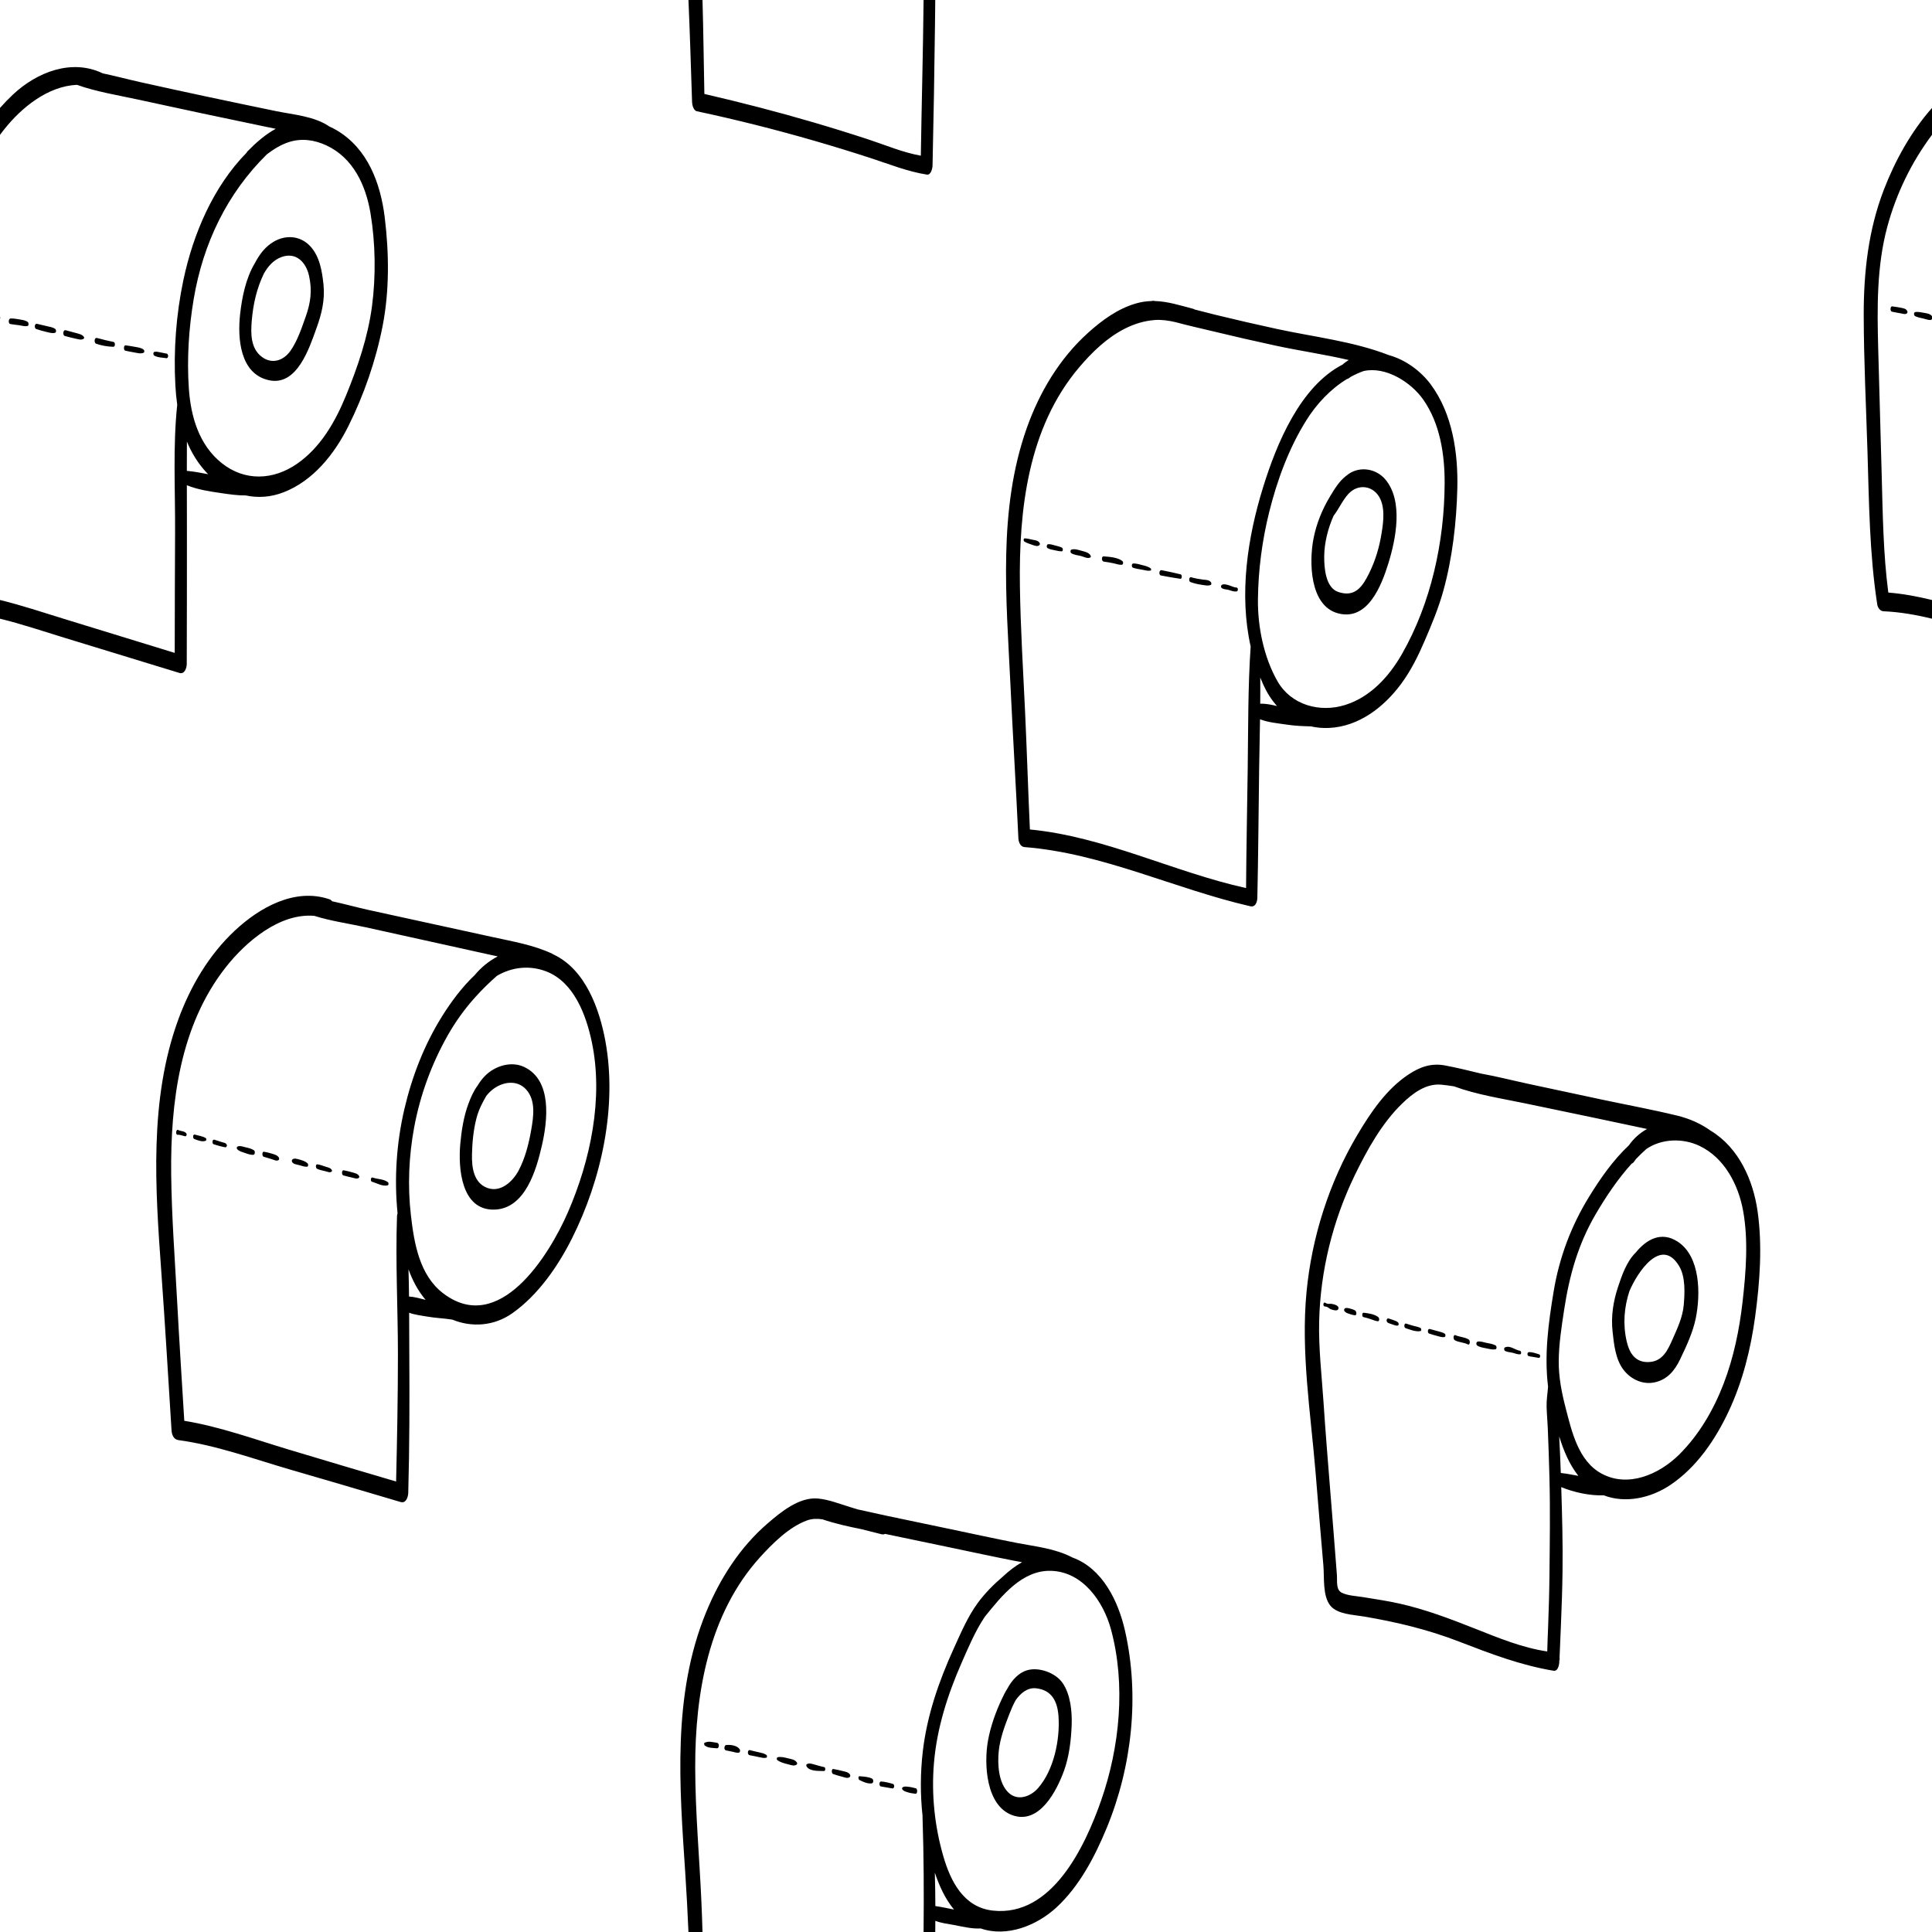 <?xml version="1.0" encoding="UTF-8" standalone="no"?>
<!DOCTYPE svg PUBLIC "-//W3C//DTD SVG 1.1//EN" "http://www.w3.org/Graphics/SVG/1.1/DTD/svg11.dtd">
<svg width="100%" height="100%" viewBox="0 0 1000 1000" version="1.1" xmlns="http://www.w3.org/2000/svg" xmlns:xlink="http://www.w3.org/1999/xlink" xml:space="preserve" xmlns:serif="http://www.serif.com/" style="fill-rule:evenodd;clip-rule:evenodd;stroke-linejoin:round;stroke-miterlimit:2;">
    <path d="M356.344,1000C355.907,989.97 355.386,979.944 354.723,969.928C351.727,924.676 347.844,877.359 365.52,834.386C372.651,817.047 383.057,800.789 397.353,788.486C404.294,782.512 413.749,774.725 423.453,775.644C429.005,776.169 434.508,778.378 439.803,780.002L443.858,781.246C448.951,782.325 454.015,783.53 459.006,784.577C470.089,786.903 481.173,789.221 492.258,791.537C503.593,793.906 514.91,796.401 526.276,798.612C536.302,800.563 545.981,801.421 555.15,806.191C570.618,811.813 578.83,828.699 582.311,844.099C589.909,877.715 585.945,914.348 572.851,946.088C566.743,960.893 558.721,976.32 546.791,987.304C536.617,996.671 521.233,1002.85 507.611,998.161C503.113,998.464 497.839,997.128 493.599,996.347C490.736,995.819 487.149,995.4 484.126,994.214C484.117,996.144 484.103,998.072 484.086,1000L478.042,1000C478.238,980.193 478.169,960.383 477.505,940.565C477.499,940.38 477.506,940.2 477.524,940.027C476.301,928.928 476.347,917.685 477.628,906.608C479.782,887.981 485.932,870.239 493.668,853.246C497.323,845.218 500.889,836.771 506.131,829.628C509.809,824.617 514.33,820.076 519.114,815.998C522.183,813.131 525.475,810.572 529.014,808.585C527.626,808.343 526.236,808.093 524.842,807.821C513.804,805.665 502.809,803.264 491.798,800.971C480.562,798.63 469.325,796.287 458.088,793.936C457.585,794.211 456.983,794.3 456.283,794.123L445.804,791.48C438.997,790.115 432.18,788.612 425.703,786.404C423.038,786.009 420.381,786.025 417.84,786.928C408.547,790.23 399.902,798.842 393.402,806.014C366.825,835.342 359.771,876.451 359.837,914.692C359.876,937.99 362.017,961.225 363.051,984.487C363.281,989.655 363.463,994.826 363.613,1000L356.344,1000ZM509.797,836.76C509.683,836.927 509.569,837.095 509.458,837.264C504.731,844.397 501.305,852.519 497.874,860.328C490.52,877.06 484.923,894.401 483.399,912.701C482.061,928.761 483.748,945.13 488.206,960.609C491.981,973.716 498.763,987.243 513.873,988.918C544.534,992.317 561.665,955.613 569.949,931.901C579.603,904.272 582.771,871.893 575.041,843.375C571.141,828.99 560.478,813.558 544.044,813.058C528.987,812.6 518.349,826.195 509.797,836.76ZM483.86,969.259C484.04,975.024 484.118,980.796 484.135,986.565C487.372,987.018 490.608,987.766 493.789,988.372C489.25,982.92 486.161,976.127 483.86,969.259ZM521.469,873.91C523.832,869.588 527.234,865.78 531.735,864.493C537.811,862.756 546.295,865.842 549.92,871.004C554.094,876.944 554.945,885.819 554.693,892.839C554.416,900.583 553.412,909.123 550.764,916.442C546.985,926.887 537.972,944.629 523.938,939.524C510.277,934.553 509.269,912.943 511.345,901.154C512.649,893.745 515.343,886.188 518.551,879.386C519.33,877.733 520.294,875.772 521.469,873.91ZM525.737,879.959C524.443,882.247 523.418,884.678 522.465,887.124C520.074,893.258 517.651,899.708 516.958,906.286C516.251,912.998 516.756,922.764 521.921,927.792C526.674,932.419 533.375,929.973 537.256,925.57C545.468,916.252 548.725,900.42 547.88,888.337C547.353,880.806 544.512,874.729 536.251,873.854C531.834,873.386 528.318,876.338 525.737,879.959ZM473.995,925.614C472.762,925.336 471.512,924.955 470.25,924.843C469.135,924.746 467.987,924.464 467.089,925.238C466.851,925.443 466.87,925.91 467.035,926.147C467.771,927.209 468.898,927.344 470.063,927.75C471.241,928.16 472.587,928.237 473.813,928.443C474.939,928.632 475.044,925.85 473.995,925.614ZM462.199,923.354C460.2,922.773 458.134,922.236 456.049,922.093C454.999,922.022 454.945,924.454 455.885,924.645C457.857,925.047 459.862,925.287 461.836,925.684C462.986,925.916 463.17,923.636 462.199,923.354ZM451.346,920.585C449.522,919.662 446.952,919.551 444.941,919.377C444.049,919.3 444.25,921.022 444.817,921.314C446.6,922.234 449.117,923.377 451.186,923.076C452.283,922.917 452.187,921.012 451.346,920.585ZM439.927,918.463C439.017,917.177 437.487,917.017 436.013,916.65C434.48,916.268 432.926,915.899 431.367,915.64C430.296,915.462 430.321,917.909 431.201,918.223C432.725,918.765 434.312,919.205 435.877,919.617C437.096,919.939 438.606,920.629 439.717,919.879C440.157,919.582 440.232,918.894 439.927,918.463ZM426.627,914.653C424.812,914.307 423.128,913.725 421.365,913.258C420.087,912.921 418.654,912.384 417.529,913.232C417.229,913.459 417.313,913.995 417.467,914.264C418.997,916.943 423.817,916.583 426.497,916.682C427.332,916.714 427.379,914.796 426.627,914.653ZM412.458,912.244C411.475,910.746 409.649,910.532 407.975,910.121C406.301,909.71 404.268,909.157 402.57,909.52C401.977,909.647 401.891,910.665 402.343,911.012C403.881,912.188 406.014,912.733 407.879,913.191C409.393,913.564 411.083,914.315 412.395,913.301C412.687,913.075 412.635,912.513 412.458,912.244ZM396.748,908.412C395.605,907.508 394.158,907.308 392.765,906.972C391.234,906.601 389.692,906.307 388.176,905.878C386.873,905.51 386.698,908.282 388.008,908.492C389.701,908.764 391.365,909.192 393.048,909.516C394.285,909.755 395.433,910.126 396.665,909.757C397.148,909.612 397.071,908.668 396.748,908.412ZM382.832,905.349C381.381,903.377 378.142,903.001 375.866,903.211C374.759,903.313 374.619,905.76 375.688,905.978C376.932,906.233 378.181,906.471 379.417,906.753C380.469,906.993 381.511,907.433 382.572,907.105C383.204,906.911 383.133,905.758 382.832,905.349ZM372.066,903.368C372.053,903.277 372.041,903.185 372.028,903.093C371.955,902.572 371.61,902.152 371.099,902.068C369.994,901.887 368.888,901.677 367.775,901.547C366.583,901.409 365.929,901.601 364.841,901.964C364.216,902.172 364.446,903.273 364.88,903.53C365.571,903.94 365.655,904.085 366.323,904.294C366.843,904.458 367.306,904.558 367.851,904.628C368.951,904.77 370.064,904.831 371.169,904.921C371.707,904.964 371.958,904.244 372.046,903.851C372.085,903.682 372.09,903.542 372.066,903.368ZM830.088,773.968C823.229,774.251 814.738,772.512 808.095,769.714C808.553,784.321 808.966,798.901 808.763,813.526C808.636,822.71 808.331,831.867 807.935,841.041C807.765,844.992 807.594,848.944 807.44,852.896C807.378,854.477 807.298,856.054 807.226,857.634C807.187,858.47 807.496,860.823 807.012,858.616C807.342,860.12 806.895,865.239 804.118,864.775C787.054,861.917 771.448,855.96 755.374,849.742C739.093,843.442 722.91,839.565 705.729,836.666C700.458,835.777 692.258,835.578 688.605,831.103C684.492,826.066 685.52,816.474 684.989,810.411C683.569,794.208 682.261,777.996 680.909,761.787C678.344,731.015 673.297,699.746 676.246,668.851C678.965,640.375 687.927,612.126 702.521,587.492C709.408,575.867 717.526,563.803 728.953,556.209C734.97,552.21 740.829,550.125 748.049,551.494C754.269,552.674 760.429,554.175 766.579,555.683C774.731,557.139 782.854,559.229 790.787,560.94C803.722,563.729 816.658,566.51 829.604,569.247C842.437,571.961 855.391,574.351 868.136,577.448C874.427,578.975 880.305,581.561 885.436,585.245C899.942,593.989 907.429,610.732 909.738,627.046C912.259,644.869 910.891,663.614 908.477,681.389C906.183,698.276 902,715.088 894.733,730.553C887.843,745.212 878.2,759.43 864.587,768.603C854.481,775.415 841.258,778.303 830.088,773.968ZM852.506,584.356C843.767,582.51 835.032,580.646 826.293,578.799C813.94,576.186 801.576,573.62 789.211,571.056C777.08,568.539 764.267,566.602 752.604,562.291C750.412,561.937 748.221,561.635 746.036,561.428C738.019,560.668 731.106,565.986 725.642,571.303C715.152,581.512 707.515,595.333 701.181,608.4C689.824,631.829 683.394,657.874 682.792,683.913C682.466,698.043 684.143,712.071 685.076,726.147C686.055,740.9 687.252,755.634 688.434,770.373C689.629,785.284 690.841,800.195 691.973,815.111C692.213,818.268 691.387,822.749 694.393,824.336C697.416,825.932 702.181,826.112 705.483,826.655C711.756,827.687 718.026,828.597 724.237,829.983C737.788,833.009 750.679,837.92 763.56,843.017C775.55,847.761 787.98,852.913 800.846,854.784L800.848,854.723C800.953,850.555 801.138,846.387 801.295,842.22C801.628,833.37 801.905,824.537 801.993,815.679C802.161,798.801 802.431,781.873 801.993,765C801.77,756.393 801.495,747.785 801.13,739.182C800.973,735.472 800.608,731.754 800.516,728.045C800.43,724.576 801.017,721.176 801.276,717.738C799.255,701.278 801.431,684.892 804.172,668.406C807.084,650.895 813.191,634.552 822.509,619.431C828.23,610.149 834.9,600.499 843.106,592.825C845.596,589.236 848.835,586.405 852.506,584.356ZM211.774,679.469C211.809,686.678 211.803,693.878 211.851,701.048C212.008,724.915 211.961,748.752 211.314,772.615C211.257,774.733 210.239,778.298 207.359,777.439C188.268,771.752 169.153,766.16 150.026,760.596C131.123,755.097 111.917,748.036 92.351,745.395C89.81,745.052 88.92,742.508 88.778,740.233C87.074,712.961 85.463,685.682 83.501,658.426C80.385,615.156 77.108,569.183 92.297,527.662C98.554,510.557 108.07,494.33 121.425,481.795C134.237,469.772 152.59,459.355 170.521,465.465C171.089,465.658 171.56,466.023 171.937,466.502C178.271,467.849 184.582,469.642 190.642,470.967C201.619,473.366 212.596,475.765 223.572,478.164C234.147,480.475 244.727,482.766 255.3,485.088C265.564,487.342 276.139,489.124 285.723,493.594C285.918,493.685 286.1,493.801 286.267,493.938C286.359,493.98 286.452,494.024 286.545,494.067C303.024,501.833 310.308,522.251 313.361,538.952C319.556,572.847 311.324,610.602 296.005,641.096C288.775,655.488 278.502,670.335 265.178,679.731C255.71,686.407 244.16,687.159 234.155,683.04C229.776,682.325 225.341,682.224 220.968,681.437C218.026,680.909 214.685,680.562 211.774,679.469ZM162.668,474.038C144.665,472.529 127.24,487.45 116.85,500.661C93.112,530.842 88.194,570.7 88.606,607.896C88.846,629.682 90.509,651.463 91.669,673.214C92.775,693.948 94.126,714.672 95.384,735.401C113.847,738.413 131.799,745 149.655,750.358C168.098,755.891 186.546,761.403 205.022,766.829C205.535,744.957 205.966,723.063 205.964,701.192C205.962,677.359 204.651,653.42 205.486,629.605C205.508,628.986 205.614,628.462 205.78,628.033L205.777,628.001C203.979,610.055 205.2,591.69 209.291,574.127C213.223,557.248 219.568,540.844 228.76,526.113C233.413,518.655 239.029,511.052 245.684,504.738C249.016,500.716 253.105,497.393 257.632,495.03C256.378,494.766 255.126,494.5 253.877,494.226C243.625,491.974 233.38,489.691 223.131,487.428L189.243,479.947C180.632,478.046 171.256,476.754 162.668,474.038ZM844.56,602.288C837.337,610.288 831.196,619.446 825.914,628.475C816.777,644.092 812.248,660.364 809.566,678.135C808.247,686.876 806.858,695.666 806.796,704.526C806.739,712.837 808.304,720.747 810.378,728.756C813.54,740.957 816.939,756.246 829.02,762.763C842.807,770.2 858.85,763.037 869.047,752.97C879.376,742.773 886.976,729.676 892.146,716.198C897.381,702.549 900.317,688.179 901.965,673.684C903.708,658.345 905.011,641.909 902.218,626.637C899.749,613.133 892.569,599.262 879.663,593.109C870.979,588.969 860.055,589.333 852.197,594.68C850.299,596.365 848.467,598.141 846.698,599.987C846.469,600.3 846.247,600.621 846.033,600.949C845.535,601.711 845.037,602.131 844.56,602.288ZM807.037,743.447C807.371,749.766 807.653,756.087 807.863,762.412C810.923,762.731 813.889,763.351 816.956,763.897C812.301,757.996 809.291,750.828 807.037,743.447ZM846.62,648.359C852.216,641.477 859.845,637.216 868.257,642.604C880.226,650.272 880.252,669.991 877.723,682.34C876.205,689.749 872.829,696.876 869.58,703.661C866.831,709.398 863.049,714.032 856.568,715.478C850.419,716.85 844.321,714.06 840.466,709.187C836.183,703.775 835.391,695.854 834.667,689.227C833.813,681.393 834.971,673.745 837.433,666.289C839.422,660.264 841.906,652.966 846.62,648.359ZM843.354,668.367C840.669,676.656 839.911,685.362 841.988,694.357C843.446,700.674 846.714,705.549 853.942,704.962C860.792,704.406 863.318,698.586 865.78,693.049C868.269,687.451 870.96,681.676 871.498,675.507C872.046,669.218 872.449,660.83 869.083,655.263C859.787,639.891 847.449,658.609 843.354,668.367ZM796.684,701.022C795.067,700.529 792.965,699.714 791.252,699.889C790.416,699.975 790.424,701.583 791.126,701.857C791.885,702.153 792.77,702.206 793.576,702.336C794.521,702.49 795.463,702.643 796.401,702.837C797.296,703.023 797.437,701.251 796.684,701.022ZM786.688,699.14C784.158,698.763 781.704,696.249 779.006,697.393C778.323,697.683 778.465,698.963 779.052,699.262C780.253,699.872 781.799,699.889 783.109,700.239C784.337,700.567 785.442,701.053 786.734,701.014C787.593,700.989 787.489,699.259 786.688,699.14ZM774.062,696.348C772.646,695.601 770.819,695.363 769.247,695.033C767.849,694.74 766.256,694.117 764.857,694.407C764.074,694.569 763.939,695.947 764.553,696.394C765.853,697.341 767.602,697.547 769.163,697.874C770.667,698.189 772.406,698.661 773.928,698.439C774.858,698.304 774.757,696.715 774.062,696.348ZM760.183,693.3C758.081,692.036 755.583,692.07 753.369,691.108C752.159,690.584 752.061,693.164 752.967,693.68C755.089,694.888 757.634,694.751 759.783,695.872C760.91,696.46 761.094,693.848 760.183,693.3ZM747.827,690.333C746.726,689.591 745.428,689.37 744.164,689.002C742.806,688.608 741.439,688.251 740.072,687.886C738.922,687.578 738.737,689.928 739.705,690.246C741.056,690.689 742.402,691.111 743.782,691.457C744.99,691.76 746.307,692.273 747.559,692.087C748.257,691.984 748.364,690.695 747.827,690.333ZM735.226,687.351C734.122,686.744 732.735,686.566 731.52,686.22C730.287,685.868 729.059,685.511 727.846,685.093C726.748,684.715 726.524,687.093 727.483,687.423C729.65,688.169 732.795,689.434 735.122,688.981C735.836,688.841 735.779,687.655 735.226,687.351ZM723.666,684.513C723.034,683.873 722.144,683.62 721.315,683.314C720.437,682.99 719.567,682.687 718.666,682.435C718.335,682.343 718.141,682.496 717.945,682.746C717.676,683.089 717.647,683.343 717.744,683.756C717.922,684.512 718.396,684.689 719.068,684.961C719.809,685.26 720.575,685.498 721.334,685.746C722,685.964 722.721,686.267 723.42,686.121C724.118,685.975 724.078,684.93 723.666,684.513ZM713.499,681.834C711.487,680.16 708.352,679.782 705.833,679.464C704.922,679.35 704.865,681.524 705.689,681.709C707.033,682.011 708.335,682.401 709.638,682.843C710.781,683.23 711.983,683.786 713.187,683.88C714.102,683.952 713.961,682.218 713.499,681.834ZM701.441,678.32C700.605,677.82 699.591,677.507 698.649,677.27C697.872,677.075 696.851,676.797 696.127,677.21C695.665,677.474 695.588,678.274 695.91,678.678C696.515,679.44 697.487,679.775 698.398,680.071C699.321,680.373 700.313,680.694 701.283,680.78C702.459,680.884 702.097,678.713 701.441,678.32ZM692.579,676.309C691.834,675.422 690.876,675.269 689.774,674.982C689.226,674.84 688.906,674.818 688.359,674.859C687.397,674.93 686.829,674.872 685.963,674.306C684.957,673.648 684.508,676.071 685.674,676.205C686.724,676.327 687.156,676.545 688.007,677.17C688.473,677.513 688.762,677.686 689.329,677.834C690.277,678.08 691.44,678.529 692.327,678.013C692.85,677.709 692.967,676.771 692.579,676.309ZM245.282,516.924C240.249,522.631 235.759,528.832 231.834,535.746C223.438,550.536 217.494,566.741 214.383,583.461C211.592,598.457 210.938,613.883 212.685,629.048C214.353,643.528 217.116,660.112 229.459,669.474C258.351,691.387 284.123,650.032 293.929,627.513C305.623,600.661 312.433,568.369 306.314,539.321C303.395,525.465 297.155,508.423 282.836,502.84C274.035,499.409 264.785,500.616 257.219,505.084C253.247,508.565 249.52,512.203 246.046,516.068C245.792,516.445 245.536,516.727 245.282,516.924ZM211.435,656.985C211.576,661.681 211.659,666.382 211.711,671.083C214.582,671.234 217.469,672.105 220.296,672.81C216.336,668.137 213.506,662.738 211.435,656.985ZM247.247,561.827C248.328,560.011 249.611,558.309 251.153,556.767C256.204,551.717 264.538,549.095 271.244,552.233C285.987,559.133 283.403,580.244 280.462,593.024C277.593,605.49 271.863,625.677 255.878,626.09C238.634,626.536 237.139,604.447 238.23,592.254C238.861,585.207 239.963,578.064 242.419,571.398C243.592,568.213 245.098,564.704 247.247,561.827ZM251.64,567.344C249.597,570.876 247.761,574.465 246.67,578.592C245.048,584.727 244.431,591.281 244.295,597.611C244.154,604.139 245.113,612.219 252.195,614.857C259.172,617.456 265.475,611.477 268.465,605.81C271.808,599.476 273.709,591.98 274.929,584.974C276.128,578.096 277.46,569.583 272.339,563.929C267.547,558.636 259.999,559.924 254.884,564.013C253.653,564.998 252.581,566.121 251.64,567.344ZM200.789,611.903C198.675,610.242 195.33,610.38 192.876,609.497C191.861,609.132 191.613,611.423 192.537,611.675C194.935,612.332 198.138,614.278 200.691,613.505C201.264,613.332 201.176,612.207 200.789,611.903ZM185.907,608.789C185.261,607.504 183.846,607.258 182.518,606.858C181.005,606.404 179.435,606.025 177.88,605.752C176.819,605.565 176.757,608.126 177.71,608.396C179.245,608.831 180.825,609.209 182.385,609.549C183.521,609.797 184.878,610.457 185.79,609.583C185.982,609.4 186.024,609.02 185.907,608.789ZM171.801,605.686C171.166,604.476 169.852,604.297 168.599,603.897C167.182,603.445 165.724,602.829 164.245,602.661C163.211,602.543 163.397,604.635 164.097,604.967C165.444,605.605 167.062,605.872 168.505,606.242C169.57,606.516 170.822,607.163 171.703,606.352C171.863,606.204 171.9,605.874 171.801,605.686ZM159.165,602.106C158.043,601.079 156.454,600.565 154.999,600.188C153.83,599.884 152.282,599.285 151.325,600.157C150.977,600.474 150.994,601.145 151.244,601.509C152.023,602.646 153.542,602.714 154.823,603.058C156.119,603.407 157.54,603.987 158.893,603.889C159.687,603.832 159.596,602.5 159.165,602.106ZM144.314,599.122C143.607,597.922 142.1,597.552 140.824,597.143C139.468,596.707 138.035,596.383 136.633,596.138C135.593,595.955 135.543,598.449 136.467,598.72C137.868,599.132 139.259,599.554 140.653,599.987C141.723,600.318 143.063,601.089 144.108,600.512C144.591,600.245 144.558,599.536 144.314,599.122ZM131.456,595.383C130.122,594.501 128.512,594.145 126.961,593.799C125.67,593.511 124.08,592.832 122.881,593.492C122.494,593.706 122.448,594.367 122.703,594.698C123.599,595.864 125.145,596.21 126.513,596.679C127.947,597.172 129.566,597.822 131.099,597.722C132.06,597.659 132.132,595.83 131.456,595.383ZM117.42,592.652C117.005,591.507 115.884,591.481 114.801,591.142C113.518,590.741 112.232,590.361 110.962,589.917C109.854,589.53 109.615,591.952 110.594,592.277C112.612,592.947 114.622,593.478 116.716,593.853C116.901,593.886 117.115,593.661 117.198,593.532C117.387,593.237 117.549,593.007 117.42,592.652ZM106.526,589.1C104.938,588.043 102.685,587.847 100.877,587.272C99.796,586.929 99.644,589.15 100.528,589.512C102.234,590.208 104.616,591.175 106.442,590.473C106.892,590.3 106.904,589.351 106.526,589.1ZM96.602,587.081C96.165,585.357 93.504,585.61 92.201,584.879C91.124,584.276 90.644,587.51 92.04,587.37C93.316,587.242 94.693,587.977 95.956,588.138C96.132,588.16 96.328,587.966 96.407,587.838C96.55,587.605 96.674,587.364 96.602,587.081ZM596.126,155.818C596.39,155.702 596.695,155.657 597.042,155.703C597.345,155.743 597.647,155.784 597.95,155.827C604.464,156.029 610.64,158.022 617.502,159.811C617.797,159.888 618.065,160.016 618.303,160.186C621.948,161.123 625.578,162.08 629.186,162.958C639.722,165.519 650.285,167.96 660.881,170.256C680.109,174.42 700.503,176.659 718.941,183.84C727.462,186.187 735.412,192.03 740.606,199.048C751.81,214.187 754.749,234.416 754.31,252.785C753.89,270.318 751.725,289.026 747.024,305.951C744.58,314.75 740.962,323.419 737.357,331.801C734.012,339.58 730.206,347.255 725.143,354.073C716.248,366.052 703.39,376.035 687.963,376.777C684.661,376.935 681.513,376.65 678.543,375.971C674.29,375.877 670.012,375.678 665.824,375.034C661.488,374.369 656.402,373.96 652.186,372.296C652.044,381.147 651.834,389.994 651.717,398.824C651.424,420.775 651.279,442.734 650.8,464.682C650.754,466.775 649.829,469.692 647.188,469.087C607.981,460.099 570.761,441.63 530.307,438.452C528.054,438.275 527.202,435.77 527.112,433.837C525.866,407.061 524.224,380.306 522.957,353.529C520.884,309.746 516.507,263.977 531.371,221.805C537.966,203.095 548.373,185.586 563.201,172.242C570.369,165.793 578.521,159.808 587.894,157.087C590.752,156.257 593.474,155.877 596.126,155.818ZM608.52,166.757C604.987,165.955 601.436,165.373 597.74,165.642C592.308,166.038 587.126,167.637 582.277,170.081C572.978,174.767 565.222,182.295 558.547,190.17C532.083,221.388 527.338,263.84 527.901,303.243C528.209,324.892 529.555,346.535 530.565,368.16C531.517,388.545 532.146,408.943 533.07,429.33C571.95,433.093 607.125,451.289 644.96,459.662C645.113,439.101 645.525,418.534 645.809,397.972C646.099,376.883 645.908,355.693 647.338,334.641C641.295,307.564 645.651,278.38 653.793,252.138C660.736,229.76 672.926,199.963 694.997,188.664C695.117,188.515 695.249,188.38 695.396,188.262C696.28,187.551 697.184,186.915 698.104,186.35C685.656,183.446 672.853,181.601 660.52,178.954C649.6,176.609 638.714,174.11 627.859,171.482C621.487,169.94 614.936,168.517 608.52,166.757ZM697.195,196.175C688.664,201.35 681.491,209.087 676.329,217.273C667.177,231.789 661.015,248.584 656.9,265.184C653.249,279.91 651.264,295.136 651.105,310.307C650.956,324.44 654.138,340.229 661.245,352.641C668.292,364.947 683.128,369.02 696.307,364.871C709.415,360.744 719.045,350.092 725.678,338.473C740.732,312.107 747.599,280.444 747.742,250.23C747.813,235.326 745.404,219.279 736.655,206.806C730.333,197.793 717.213,189.489 705.802,192.054C703.484,192.877 701.236,193.901 699.07,195.091C698.849,195.25 698.631,195.414 698.414,195.584C697.984,195.921 697.576,196.109 697.195,196.175ZM652.309,350.704C652.348,355.212 652.335,359.723 652.291,364.235C655.149,364.128 658.098,364.77 660.983,365.442C658.199,362.342 655.856,358.709 654.015,354.675C653.415,353.359 652.846,352.034 652.309,350.704ZM0,55.866C2.141,53.441 4.382,51.121 6.725,48.924C19.233,37.201 37.259,30.281 53.18,37.967C59.77,39.359 66.34,41.112 72.708,42.533C84.229,45.104 95.762,47.61 107.307,50.069C119.17,52.597 131.043,55.083 142.924,57.527C152.035,59.402 162.662,60.114 170.538,65.51C171.853,66.09 173.137,66.753 174.381,67.492C190.336,76.976 196.974,94.87 199.135,112.496C201.392,130.917 201.617,150.453 198.044,168.711C194.556,186.536 188.355,204.525 180.221,220.764C173.057,235.065 162.078,248.903 146.73,254.832C140.125,257.384 133.425,257.789 127.1,256.419C122.834,256.49 118.431,255.802 114.472,255.23C108.694,254.397 102.263,253.443 96.714,251.152L96.752,276.485C96.785,298.867 96.706,321.25 96.662,343.631C96.658,345.675 95.581,349.152 92.828,348.307C73.069,342.249 53.312,336.185 33.543,330.162C22.467,326.788 11.329,322.999 0,320.237L0,310.554C11.168,313.281 22.148,316.944 33.104,320.323C52.207,326.218 71.323,332.077 90.438,337.938C90.478,317.175 90.503,296.412 90.62,275.648C90.742,253.755 89.425,231.271 91.732,209.482C91.264,206.179 90.957,202.854 90.773,199.55C89.764,181.424 91.173,162.715 94.922,144.958C99.929,121.236 110.279,96.736 127.555,79.125C127.701,78.827 127.879,78.564 128.09,78.348C132.397,73.945 137.238,69.639 142.729,66.663C141.048,66.32 139.367,65.976 137.686,65.629C126.77,63.375 115.861,61.085 104.959,58.76C93.738,56.367 82.523,53.945 71.311,51.509C60.996,49.269 49.856,47.487 39.845,43.913C24.981,44.548 11.319,55.376 2.05,67.123C1.356,68.003 0.672,68.891 0,69.788L0,55.866ZM1000,55.866L1000,69.789C989.339,84.004 981.473,100.261 976.853,117.416C971.332,137.923 971.6,159.35 972.155,180.406C972.729,202.186 973.356,223.965 973.958,245.745C974.52,266.085 974.739,286.509 977.383,306.706C985.037,307.334 992.56,308.736 1000,310.554L1000,320.237C991.742,318.223 983.382,316.755 974.872,316.39C973.088,316.314 971.906,314.461 971.656,312.842C967.637,286.777 967.415,260.33 966.614,234.025C965.893,210.379 964.695,186.688 964.658,163.029C964.624,140.938 967.061,119.045 975.037,98.309C980.853,83.189 989.129,68.18 1000,55.866ZM696.555,246.474C697.029,246.059 697.528,245.669 698.054,245.31C704.122,241.165 712.368,242.611 717.044,248.15C726.455,259.3 722.52,278.984 718.63,291.559C714.982,303.352 707.838,321.616 692.473,317.436C677.869,313.462 677.536,290.851 679.853,278.841C681.361,271.029 684.399,263.597 688.514,256.801C690.632,253.302 693.133,249.096 696.555,246.474ZM690.28,266.923C687.231,273.735 685.497,281.186 685.413,287.758C685.335,293.803 686.081,304.208 692.689,306.409C700.05,308.862 704.051,305.287 707.429,299.087C710.92,292.68 713.358,285.622 714.667,278.448C715.782,272.337 717.161,264.352 714.529,258.458C711.388,251.424 703.176,249.942 697.92,255.652C694.826,259.013 693.093,263.347 690.28,266.923ZM640.01,304.097C638.461,304.042 637.263,303.237 635.804,302.848C634.741,302.564 633.352,302.137 632.384,302.756C631.905,303.063 631.852,303.924 632.29,304.301C633.326,305.196 634.907,304.961 636.182,305.396C637.537,305.857 638.593,306.274 640.06,306.127C640.958,306.037 640.918,304.129 640.01,304.097ZM626.711,301.25C625.652,300.083 624.052,300.167 622.548,299.984C620.507,299.735 618.54,299.357 616.563,298.794C615.357,298.45 615.17,300.917 616.176,301.275C617.905,301.891 619.695,302.355 621.515,302.614C623.067,302.835 625.161,303.396 626.616,302.795C627.199,302.554 627.042,301.614 626.711,301.25ZM611.087,297.277C607.821,296.485 604.558,295.771 601.259,295.129C599.902,294.864 599.699,297.631 600.836,297.851C604.198,298.506 607.549,299.084 610.939,299.584C611.869,299.72 611.931,297.482 611.087,297.277ZM595.627,294.233C594.427,293.246 592.692,292.871 591.203,292.489C589.719,292.109 588.091,291.569 586.552,291.659C585.62,291.712 585.64,293.559 586.412,293.841C588.004,294.423 589.811,294.584 591.476,294.931C592.786,295.205 594.259,295.634 595.562,295.292C595.952,295.19 595.869,294.432 595.627,294.233ZM580.96,290.406C578.526,288.486 574.24,288.198 571.232,287.975C570.035,287.886 570.113,290.528 571.299,290.693C573.027,290.934 574.761,291.194 576.465,291.573C577.828,291.876 579.277,292.461 580.67,292.306C581.472,292.218 581.481,290.817 580.96,290.406ZM564.466,287.494C563.539,285.932 561.426,285.518 559.752,285.064C558.149,284.629 556.166,283.924 554.556,284.49C553.955,284.702 553.961,285.968 554.446,286.293C555.935,287.291 557.954,287.364 559.672,287.833C561.066,288.213 562.962,289.297 564.307,288.569C564.681,288.367 564.654,287.811 564.466,287.494ZM549.623,283.434C548.441,282.888 547.177,282.599 545.92,282.283C544.816,282.005 543.634,281.553 542.493,281.692C541.711,281.788 541.57,283.3 542.19,283.68C543.294,284.356 544.552,284.518 545.807,284.791C547.024,285.057 548.248,285.352 549.498,285.371C550.373,285.385 550.236,283.717 549.623,283.434ZM538.164,281.132C537.47,279.82 536.07,279.649 534.663,279.407C533.225,279.16 531.816,278.65 530.371,278.66C529.707,278.665 529.697,279.947 530.129,280.238C531.343,281.056 532.744,281.439 534.12,281.938C535.258,282.351 537.102,283.126 538.019,282.119C538.24,281.877 538.322,281.432 538.164,281.132ZM138.17,79.841C117.631,100.047 105.129,125.851 100.261,154.771C97.701,169.976 96.694,185.728 97.751,201.124C98.742,215.579 103.003,230.29 114.72,239.669C126.642,249.213 141.389,248.603 153.709,240.081C165.936,231.623 173.537,218.292 179.059,204.819C185.123,190.025 190.418,174.509 192.529,158.609C194.604,142.979 194.362,125.886 191.758,110.308C189.35,95.903 182.814,81.706 168.906,75.242C162.788,72.398 156.102,71.434 149.588,73.524C145.377,74.875 141.672,77.204 138.17,79.841ZM96.745,228.58C96.767,233.627 96.698,238.676 96.704,243.716C100.373,244.023 104.059,244.769 107.732,245.448C107.496,245.21 107.263,244.968 107.032,244.723C102.523,239.95 99.188,234.465 96.745,228.58ZM131.971,136.116C134.293,131.68 137.299,127.655 141.688,125.091C147.933,121.443 155.337,121.959 160.418,127.27C165.449,132.529 166.718,140.31 167.433,147.26C168.251,155.217 166.535,162.317 163.848,169.759C160.154,179.984 153.833,199.948 139.265,196.814C124.166,193.566 122.915,175.084 124.263,162.784C125.212,154.12 127.179,144.026 131.971,136.116ZM136.551,141.669C132.946,149.178 131.051,157.192 130.314,165.945C129.769,172.409 129.666,180.046 135.217,184.487C140.527,188.736 146.724,186.794 150.378,181.531C154.006,176.306 156.138,169.802 158.251,163.852C160.812,156.641 161.64,150.252 159.943,142.686C158.365,135.644 153.147,130.25 145.599,133.081C141.41,134.651 138.672,137.939 136.551,141.669ZM87.038,184.17C87.012,184.074 86.984,183.979 86.958,183.883C86.883,183.611 86.728,183.132 86.392,183.065C85.199,182.825 84.007,182.582 82.813,182.345C81.819,182.148 80.851,181.877 79.859,182.148C79.228,182.32 79.277,183.667 79.748,183.979C81.45,185.107 84.261,185.092 86.241,185.409C86.576,185.462 86.796,185.035 86.902,184.802C86.993,184.603 87.101,184.398 87.038,184.17ZM74.392,181.022C73.147,179.95 71.407,179.829 69.832,179.519C68.248,179.207 66.65,178.996 65.054,178.751C63.948,178.582 63.847,181.309 64.876,181.519C66.464,181.843 68.043,182.199 69.644,182.456C71.15,182.698 72.861,183.242 74.296,182.596C74.836,182.353 74.792,181.367 74.392,181.022ZM58.82,177.01C55.9,176.438 53.089,175.698 50.217,174.938C48.765,174.554 48.555,177.473 49.756,177.904C52.535,178.901 55.716,179.415 58.66,179.501C59.686,179.531 59.744,177.191 58.82,177.01ZM43.416,174.363C42.438,173.034 40.943,172.836 39.404,172.387C37.618,171.868 35.818,171.408 34.019,170.935C32.572,170.554 32.323,173.565 33.557,173.9C35.471,174.42 37.38,174.918 39.321,175.326C40.742,175.625 42.104,176.161 43.36,175.297C43.619,175.119 43.576,174.58 43.416,174.363ZM28.634,170.296C27.343,169.337 25.708,169.16 24.167,168.792C22.497,168.392 20.833,167.984 19.157,167.608C17.83,167.309 17.636,169.928 18.738,170.3C20.489,170.893 22.246,171.381 24.044,171.807C25.503,172.151 27.046,172.671 28.515,172.242C29.202,172.041 29.114,170.653 28.634,170.296ZM14.387,166.682C13.179,165.737 11.522,165.591 10.034,165.324C8.544,165.056 6.991,164.792 5.475,164.85C4.309,164.895 4.211,167.497 5.292,167.71C6.791,168.006 8.327,168.108 9.842,168.322C11.313,168.528 12.813,169.085 14.262,168.714C15.001,168.524 14.862,167.054 14.387,166.682ZM999.988,165.098C999.875,165.351 999.683,165.553 999.401,165.606C999.251,165.635 999.093,165.632 998.941,165.63C998.405,165.622 997.877,165.514 997.36,165.38C997.208,165.34 997.027,165.29 996.877,165.246C996.44,165.12 996.004,164.986 995.562,164.88C994.808,164.7 994.044,164.563 993.293,164.368C992.805,164.24 992.321,164.091 991.854,163.897C991.627,163.802 991.38,163.707 991.176,163.568C990.767,163.29 990.636,162.677 990.721,162.218C990.77,161.948 990.913,161.686 991.173,161.571C991.403,161.469 991.687,161.474 991.933,161.462C992.604,161.428 993.276,161.492 993.94,161.588C994.773,161.709 995.599,161.877 996.428,162.019C997.324,162.174 998.238,162.344 999.036,162.804C999.449,163.042 999.801,163.29 999.98,163.738L1000,163.795L1000,165.068L999.988,165.098ZM0,163.795C0.067,163.995 0.103,164.22 0.105,164.441C0.107,164.662 0.074,164.881 0,165.068L0,163.795ZM987.208,161.068C986.635,159.785 985.448,159.628 984.157,159.337C982.603,158.985 981.002,158.817 979.426,158.584C978.33,158.421 978.231,161.12 979.25,161.32C980.74,161.612 982.23,161.951 983.733,162.172C984.821,162.331 986.147,162.928 987.048,162.163C987.33,161.922 987.348,161.38 987.208,161.068ZM484.086,0C484.052,3.954 484.005,7.903 483.959,11.843C483.672,36.435 483.231,61.032 482.683,85.619C482.653,86.981 481.945,90.712 479.73,90.367C469.805,88.822 460.389,85.001 450.878,81.901C441.109,78.716 431.286,75.696 421.417,72.84C401.361,67.038 381.123,61.941 360.704,57.59C358.936,57.213 358.266,54.323 358.219,52.91C357.63,35.276 357.115,17.631 356.344,0L363.613,0C364.084,16.2 364.241,32.419 364.581,48.622C383.507,52.999 402.326,57.859 420.965,63.32C430.525,66.12 440.039,69.074 449.504,72.182C458.418,75.11 467.337,78.939 476.621,80.585C477.027,53.714 477.777,26.859 478.042,0L484.086,0Z" style="fill-rule:nonzero;"/>
</svg>
